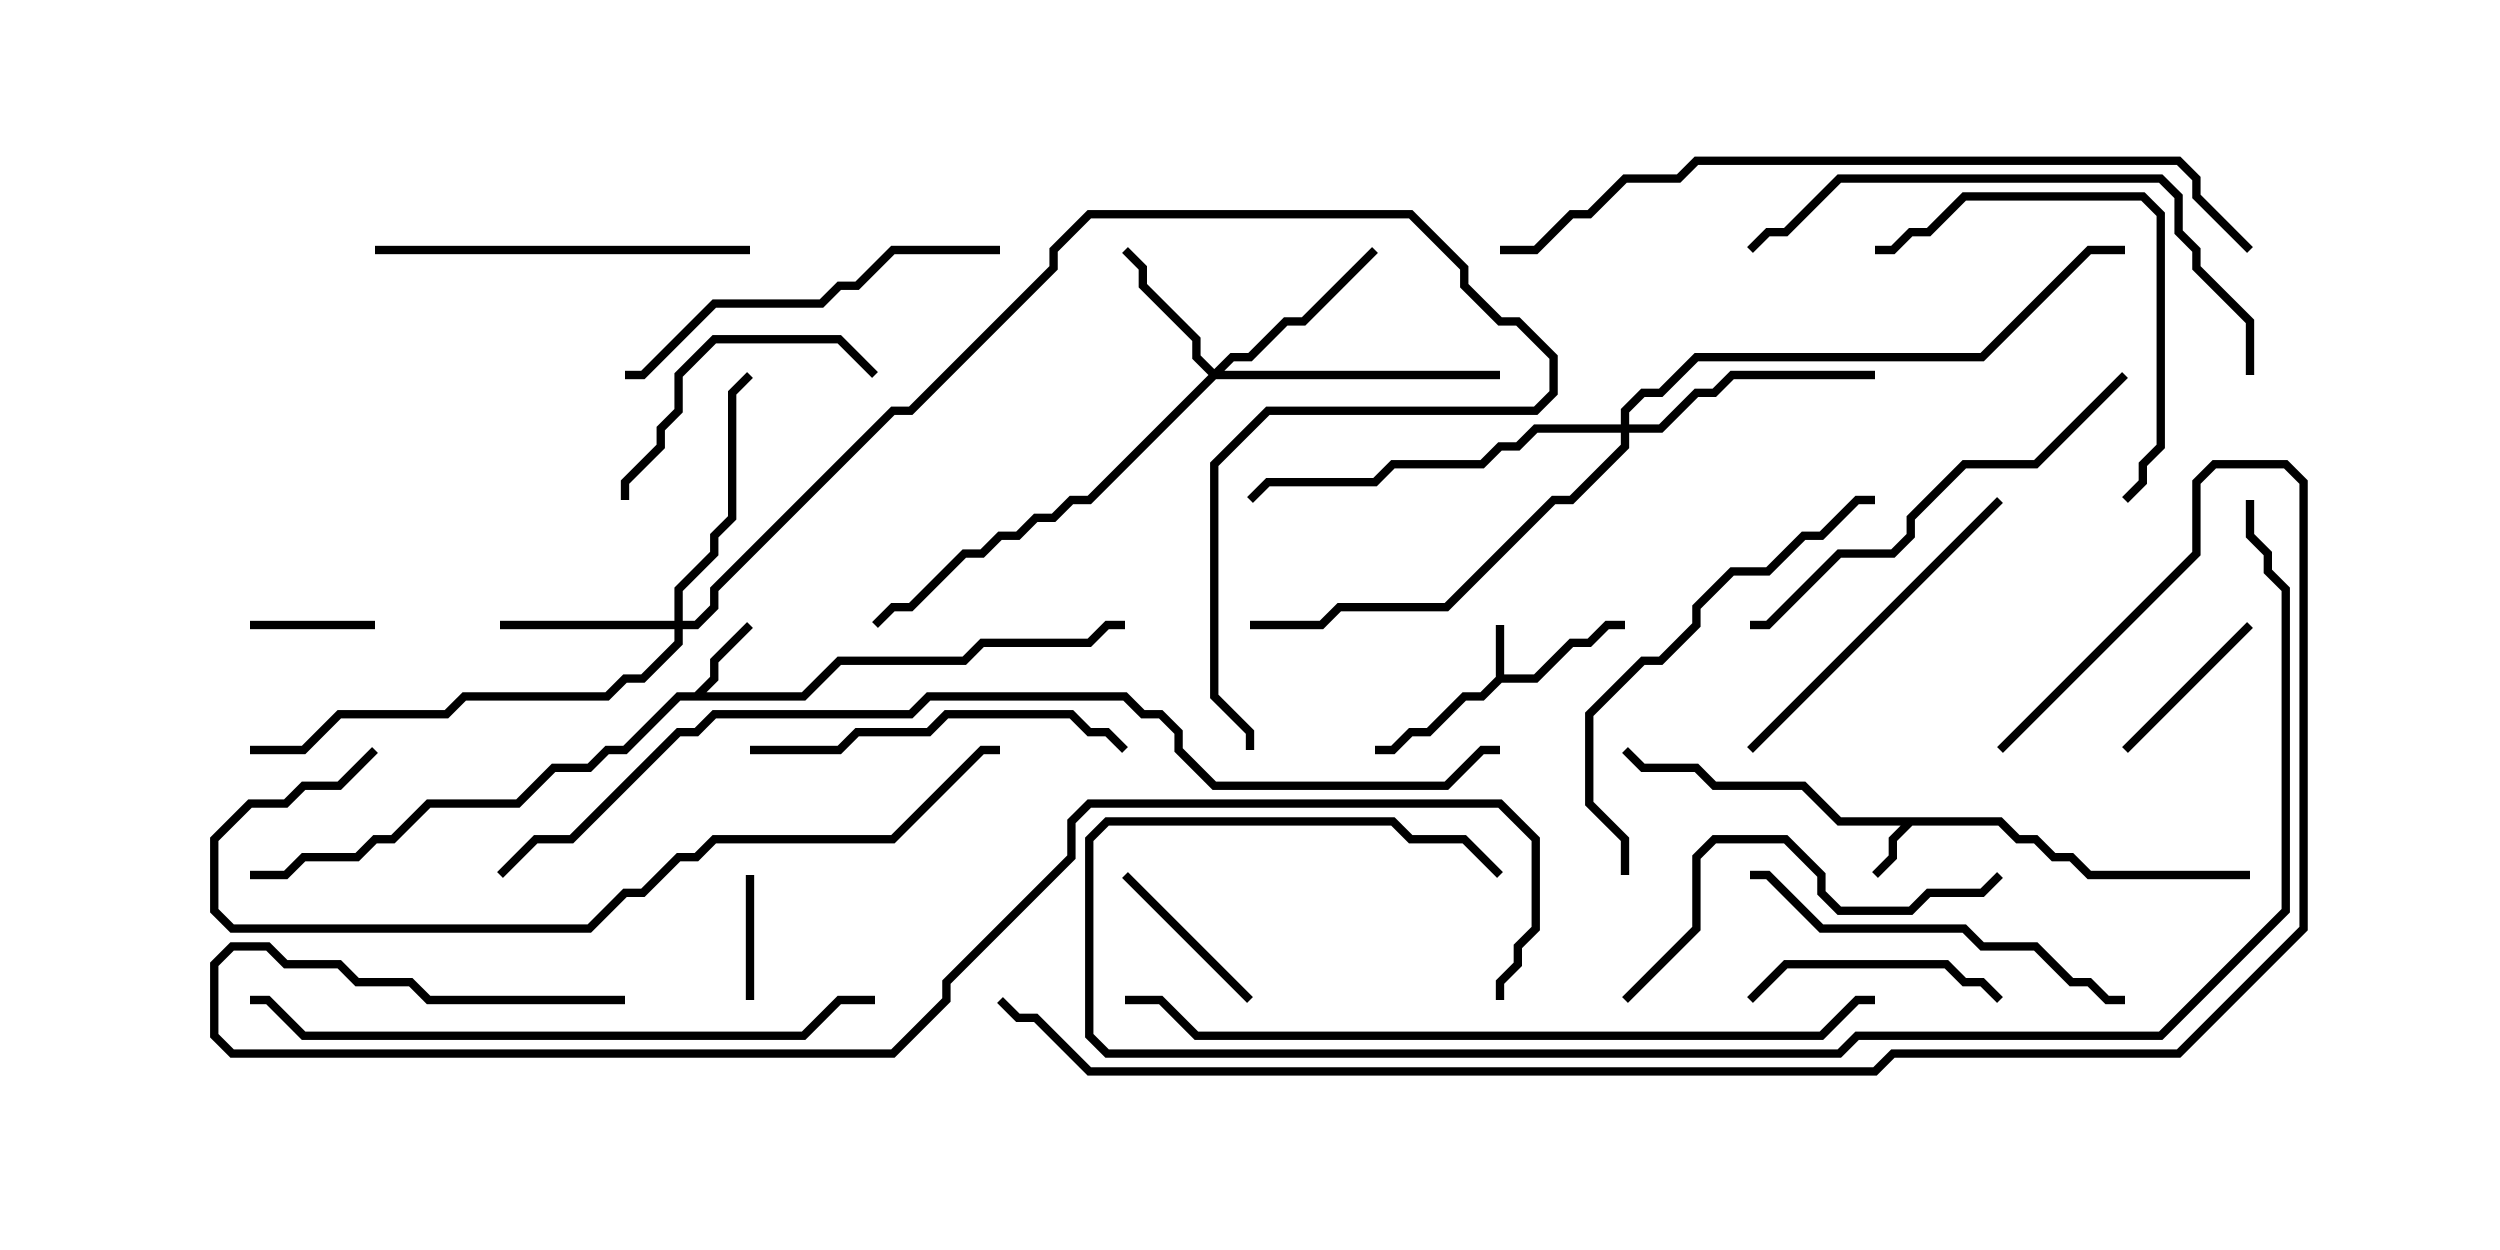 <svg version="1.1" width="30" height="15" xmlns="http://www.w3.org/2000/svg"><path d="M17.95,8.122L17.95,7.5L18.05,7.5L18.05,8.093L18.408,8.093L18.836,7.664L19.051,7.664L19.265,7.45L19.5,7.45L19.5,7.55L19.306,7.55L19.092,7.764L18.878,7.764L18.449,8.193L18.021,8.193L17.806,8.407L17.592,8.407L17.164,8.836L16.949,8.836L16.735,9.05L16.5,9.05L16.5,8.95L16.694,8.95L16.908,8.736L17.122,8.736L17.551,8.307L17.765,8.307z" stroke="none"/><path d="M24.021,9.807L24.235,10.021L24.449,10.021L24.664,10.236L24.878,10.236L25.092,10.45L27,10.45L27,10.55L25.051,10.55L24.836,10.336L24.622,10.336L24.408,10.121L24.194,10.121L23.979,9.907L22.949,9.907L22.764,10.092L22.764,10.306L22.535,10.535L22.465,10.465L22.664,10.265L22.664,10.051L22.808,9.907L22.051,9.907L21.622,9.479L20.551,9.479L20.336,9.264L19.694,9.264L19.465,9.035L19.535,8.965L19.735,9.164L20.378,9.164L20.592,9.379L21.664,9.379L22.092,9.807z" stroke="none"/><path d="M8.336,8.307L8.521,8.122L8.521,7.908L8.965,7.465L9.035,7.535L8.621,7.949L8.621,8.164L8.478,8.307L9.622,8.307L10.051,7.879L11.551,7.879L11.765,7.664L13.051,7.664L13.265,7.45L13.5,7.45L13.5,7.55L13.306,7.55L13.092,7.764L11.806,7.764L11.592,7.979L10.092,7.979L9.664,8.407L8.164,8.407L7.521,9.05L7.306,9.05L7.092,9.264L6.664,9.264L6.235,9.693L5.164,9.693L4.735,10.121L4.521,10.121L4.306,10.336L3.664,10.336L3.449,10.55L3,10.55L3,10.45L3.408,10.45L3.622,10.236L4.265,10.236L4.479,10.021L4.694,10.021L5.122,9.593L6.194,9.593L6.622,9.164L7.051,9.164L7.265,8.95L7.479,8.95L8.122,8.307z" stroke="none"/><path d="M14.571,4.429L14.765,4.236L14.979,4.236L15.408,3.807L15.622,3.807L16.465,2.965L16.535,3.035L15.664,3.907L15.449,3.907L15.021,4.336L14.806,4.336L14.692,4.45L18,4.45L18,4.55L14.592,4.55L13.092,6.05L12.878,6.05L12.664,6.264L12.449,6.264L12.235,6.479L12.021,6.479L11.806,6.693L11.592,6.693L10.949,7.336L10.735,7.336L10.535,7.535L10.465,7.465L10.694,7.236L10.908,7.236L11.551,6.593L11.765,6.593L11.979,6.379L12.194,6.379L12.408,6.164L12.622,6.164L12.836,5.95L13.051,5.95L14.501,4.5L14.307,4.306L14.307,4.092L13.664,3.449L13.664,3.235L13.465,3.035L13.535,2.965L13.764,3.194L13.764,3.408L14.407,4.051L14.407,4.265z" stroke="none"/><path d="M8.093,7.45L8.093,7.051L8.521,6.622L8.521,6.408L8.736,6.194L8.736,4.694L8.965,4.465L9.035,4.535L8.836,4.735L8.836,6.235L8.621,6.449L8.621,6.664L8.193,7.092L8.193,7.45L8.336,7.45L8.521,7.265L8.521,7.051L10.694,4.879L10.908,4.879L12.593,3.194L12.593,2.979L13.051,2.521L16.949,2.521L17.621,3.194L17.621,3.408L18.021,3.807L18.235,3.807L18.693,4.265L18.693,4.735L18.449,4.979L15.235,4.979L14.621,5.592L14.621,8.336L15.05,8.765L15.05,9L14.95,9L14.95,8.806L14.521,8.378L14.521,5.551L15.194,4.879L18.408,4.879L18.593,4.694L18.593,4.306L18.194,3.907L17.979,3.907L17.521,3.449L17.521,3.235L16.908,2.621L13.092,2.621L12.693,3.021L12.693,3.235L10.949,4.979L10.735,4.979L8.621,7.092L8.621,7.306L8.378,7.55L8.193,7.55L8.193,7.735L7.735,8.193L7.521,8.193L7.306,8.407L5.592,8.407L5.378,8.621L4.092,8.621L3.664,9.05L3,9.05L3,8.95L3.622,8.95L4.051,8.521L5.336,8.521L5.551,8.307L7.265,8.307L7.479,8.093L7.694,8.093L8.093,7.694L8.093,7.55L6,7.55L6,7.45z" stroke="none"/><path d="M19.45,5.093L19.45,4.908L19.694,4.664L19.908,4.664L20.336,4.236L23.765,4.236L25.051,2.95L25.5,2.95L25.5,3.05L25.092,3.05L23.806,4.336L20.378,4.336L19.949,4.764L19.735,4.764L19.55,4.949L19.55,5.093L19.908,5.093L20.336,4.664L20.551,4.664L20.765,4.45L22.5,4.45L22.5,4.55L20.806,4.55L20.592,4.764L20.378,4.764L19.949,5.193L19.55,5.193L19.55,5.378L18.878,6.05L18.664,6.05L17.378,7.336L16.092,7.336L15.878,7.55L15,7.55L15,7.45L15.836,7.45L16.051,7.236L17.336,7.236L18.622,5.95L18.836,5.95L19.45,5.336L19.45,5.193L18.449,5.193L18.235,5.407L18.021,5.407L17.806,5.621L16.735,5.621L16.521,5.836L15.235,5.836L15.035,6.035L14.965,5.965L15.194,5.736L16.479,5.736L16.694,5.521L17.765,5.521L17.979,5.307L18.194,5.307L18.408,5.093z" stroke="none"/><path d="M9.05,12L8.95,12L8.95,10.5L9.05,10.5z" stroke="none"/><path d="M3,7.55L3,7.45L4.5,7.45L4.5,7.55z" stroke="none"/><path d="M25.535,9.035L25.465,8.965L26.965,7.465L27.035,7.535z" stroke="none"/><path d="M15.035,11.965L14.965,12.035L13.465,10.535L13.535,10.465z" stroke="none"/><path d="M24.035,11.965L23.965,12.035L23.765,11.836L23.551,11.836L23.336,11.621L21.449,11.621L21.035,12.035L20.965,11.965L21.408,11.521L23.378,11.521L23.592,11.736L23.806,11.736z" stroke="none"/><path d="M10.535,4.465L10.465,4.535L10.051,4.121L8.592,4.121L8.193,4.521L8.193,4.949L7.979,5.164L7.979,5.378L7.55,5.806L7.55,6L7.45,6L7.45,5.765L7.879,5.336L7.879,5.122L8.093,4.908L8.093,4.479L8.551,4.021L10.092,4.021z" stroke="none"/><path d="M21.035,9.035L20.965,8.965L23.965,5.965L24.035,6.035z" stroke="none"/><path d="M25.535,6.035L25.465,5.965L25.664,5.765L25.664,5.551L25.879,5.336L25.879,2.592L25.694,2.407L23.592,2.407L23.164,2.836L22.949,2.836L22.735,3.05L22.5,3.05L22.5,2.95L22.694,2.95L22.908,2.736L23.122,2.736L23.551,2.307L25.735,2.307L25.979,2.551L25.979,5.378L25.764,5.592L25.764,5.806z" stroke="none"/><path d="M9,2.95L9,3.05L4.5,3.05L4.5,2.95z" stroke="none"/><path d="M13.535,8.965L13.465,9.035L13.265,8.836L13.051,8.836L12.836,8.621L11.378,8.621L11.164,8.836L10.306,8.836L10.092,9.05L9,9.05L9,8.95L10.051,8.95L10.265,8.736L11.122,8.736L11.336,8.521L12.878,8.521L13.092,8.736L13.306,8.736z" stroke="none"/><path d="M12,2.95L12,3.05L10.735,3.05L10.306,3.479L10.092,3.479L9.878,3.693L8.592,3.693L7.735,4.55L7.5,4.55L7.5,4.45L7.694,4.45L8.551,3.593L9.836,3.593L10.051,3.379L10.265,3.379L10.694,2.95z" stroke="none"/><path d="M25.5,11.95L25.5,12.05L25.265,12.05L25.051,11.836L24.836,11.836L24.408,11.407L23.765,11.407L23.551,11.193L21.836,11.193L21.194,10.55L21,10.55L21,10.45L21.235,10.45L21.878,11.093L23.592,11.093L23.806,11.307L24.449,11.307L24.878,11.736L25.092,11.736L25.306,11.95z" stroke="none"/><path d="M19.535,12.035L19.465,11.965L20.307,11.122L20.307,10.265L20.551,10.021L21.449,10.021L21.907,10.479L21.907,10.694L22.092,10.879L22.908,10.879L23.122,10.664L23.765,10.664L23.965,10.465L24.035,10.535L23.806,10.764L23.164,10.764L22.949,10.979L22.051,10.979L21.807,10.735L21.807,10.521L21.408,10.121L20.592,10.121L20.407,10.306L20.407,11.164z" stroke="none"/><path d="M25.465,4.465L25.535,4.535L24.449,5.621L23.592,5.621L22.979,6.235L22.979,6.449L22.735,6.693L22.092,6.693L21.235,7.55L21,7.55L21,7.45L21.194,7.45L22.051,6.593L22.694,6.593L22.879,6.408L22.879,6.194L23.551,5.521L24.408,5.521z" stroke="none"/><path d="M19.55,10.5L19.45,10.5L19.45,10.092L19.021,9.664L19.021,8.551L19.694,7.879L19.908,7.879L20.307,7.479L20.307,7.265L20.765,6.807L21.194,6.807L21.622,6.379L21.836,6.379L22.265,5.95L22.5,5.95L22.5,6.05L22.306,6.05L21.878,6.479L21.664,6.479L21.235,6.907L20.806,6.907L20.407,7.306L20.407,7.521L19.949,7.979L19.735,7.979L19.121,8.592L19.121,9.622L19.55,10.051z" stroke="none"/><path d="M27.05,4.5L26.95,4.5L26.95,3.878L26.307,3.235L26.307,3.021L26.093,2.806L26.093,2.378L25.908,2.193L22.092,2.193L21.449,2.836L21.235,2.836L21.035,3.035L20.965,2.965L21.194,2.736L21.408,2.736L22.051,2.093L25.949,2.093L26.193,2.336L26.193,2.765L26.407,2.979L26.407,3.194L27.05,3.836z" stroke="none"/><path d="M4.465,8.965L4.535,9.035L4.092,9.479L3.664,9.479L3.449,9.693L3.021,9.693L2.621,10.092L2.621,10.908L2.806,11.093L7.051,11.093L7.479,10.664L7.694,10.664L8.122,10.236L8.336,10.236L8.551,10.021L10.694,10.021L11.765,8.95L12,8.95L12,9.05L11.806,9.05L10.735,10.121L8.592,10.121L8.378,10.336L8.164,10.336L7.735,10.764L7.521,10.764L7.092,11.193L2.765,11.193L2.521,10.949L2.521,10.051L2.979,9.593L3.408,9.593L3.622,9.379L4.051,9.379z" stroke="none"/><path d="M10.5,11.95L10.5,12.05L10.092,12.05L9.664,12.479L3.622,12.479L3.194,12.05L3,12.05L3,11.95L3.235,11.95L3.664,12.379L9.622,12.379L10.051,11.95z" stroke="none"/><path d="M27.035,2.965L26.965,3.035L26.307,2.378L26.307,2.164L26.122,1.979L20.378,1.979L20.164,2.193L19.521,2.193L19.092,2.621L18.878,2.621L18.449,3.05L18,3.05L18,2.95L18.408,2.95L18.836,2.521L19.051,2.521L19.479,2.093L20.122,2.093L20.336,1.879L26.164,1.879L26.407,2.122L26.407,2.336z" stroke="none"/><path d="M13.5,12.05L13.5,11.95L13.949,11.95L14.378,12.379L21.836,12.379L22.265,11.95L22.5,11.95L22.5,12.05L22.306,12.05L21.878,12.479L14.336,12.479L13.908,12.05z" stroke="none"/><path d="M26.95,6L27.05,6L27.05,6.408L27.264,6.622L27.264,6.836L27.479,7.051L27.479,10.949L25.949,12.479L22.306,12.479L22.092,12.693L13.265,12.693L13.021,12.449L13.021,10.051L13.265,9.807L16.735,9.807L16.949,10.021L17.592,10.021L18.035,10.465L17.965,10.535L17.551,10.121L16.908,10.121L16.694,9.907L13.306,9.907L13.121,10.092L13.121,12.408L13.306,12.593L22.051,12.593L22.265,12.379L25.908,12.379L27.379,10.908L27.379,7.092L27.164,6.878L27.164,6.664L26.95,6.449z" stroke="none"/><path d="M7.5,11.95L7.5,12.05L5.122,12.05L4.908,11.836L4.265,11.836L4.051,11.621L3.408,11.621L3.194,11.407L2.806,11.407L2.621,11.592L2.621,12.408L2.806,12.593L10.694,12.593L11.307,11.979L11.307,11.765L12.807,10.265L12.807,9.836L13.051,9.593L18.021,9.593L18.479,10.051L18.479,11.164L18.264,11.378L18.264,11.592L18.05,11.806L18.05,12L17.95,12L17.95,11.765L18.164,11.551L18.164,11.336L18.379,11.122L18.379,10.092L17.979,9.693L13.092,9.693L12.907,9.878L12.907,10.306L11.407,11.806L11.407,12.021L10.735,12.693L2.765,12.693L2.521,12.449L2.521,11.551L2.765,11.307L3.235,11.307L3.449,11.521L4.092,11.521L4.306,11.736L4.949,11.736L5.164,11.95z" stroke="none"/><path d="M6.035,10.535L5.965,10.465L6.408,10.021L6.836,10.021L8.122,8.736L8.336,8.736L8.551,8.521L10.908,8.521L11.122,8.307L13.521,8.307L13.735,8.521L13.949,8.521L14.193,8.765L14.193,8.979L14.592,9.379L17.336,9.379L17.765,8.95L18,8.95L18,9.05L17.806,9.05L17.378,9.479L14.551,9.479L14.093,9.021L14.093,8.806L13.908,8.621L13.694,8.621L13.479,8.407L11.164,8.407L10.949,8.621L8.592,8.621L8.378,8.836L8.164,8.836L6.878,10.121L6.449,10.121z" stroke="none"/><path d="M24.035,9.035L23.965,8.965L26.307,6.622L26.307,5.765L26.551,5.521L27.449,5.521L27.693,5.765L27.693,11.164L26.164,12.693L22.735,12.693L22.521,12.907L13.051,12.907L12.408,12.264L12.194,12.264L11.965,12.035L12.035,11.965L12.235,12.164L12.449,12.164L13.092,12.807L22.479,12.807L22.694,12.593L26.122,12.593L27.593,11.122L27.593,5.806L27.408,5.621L26.592,5.621L26.407,5.806L26.407,6.664z" stroke="none"/></svg>